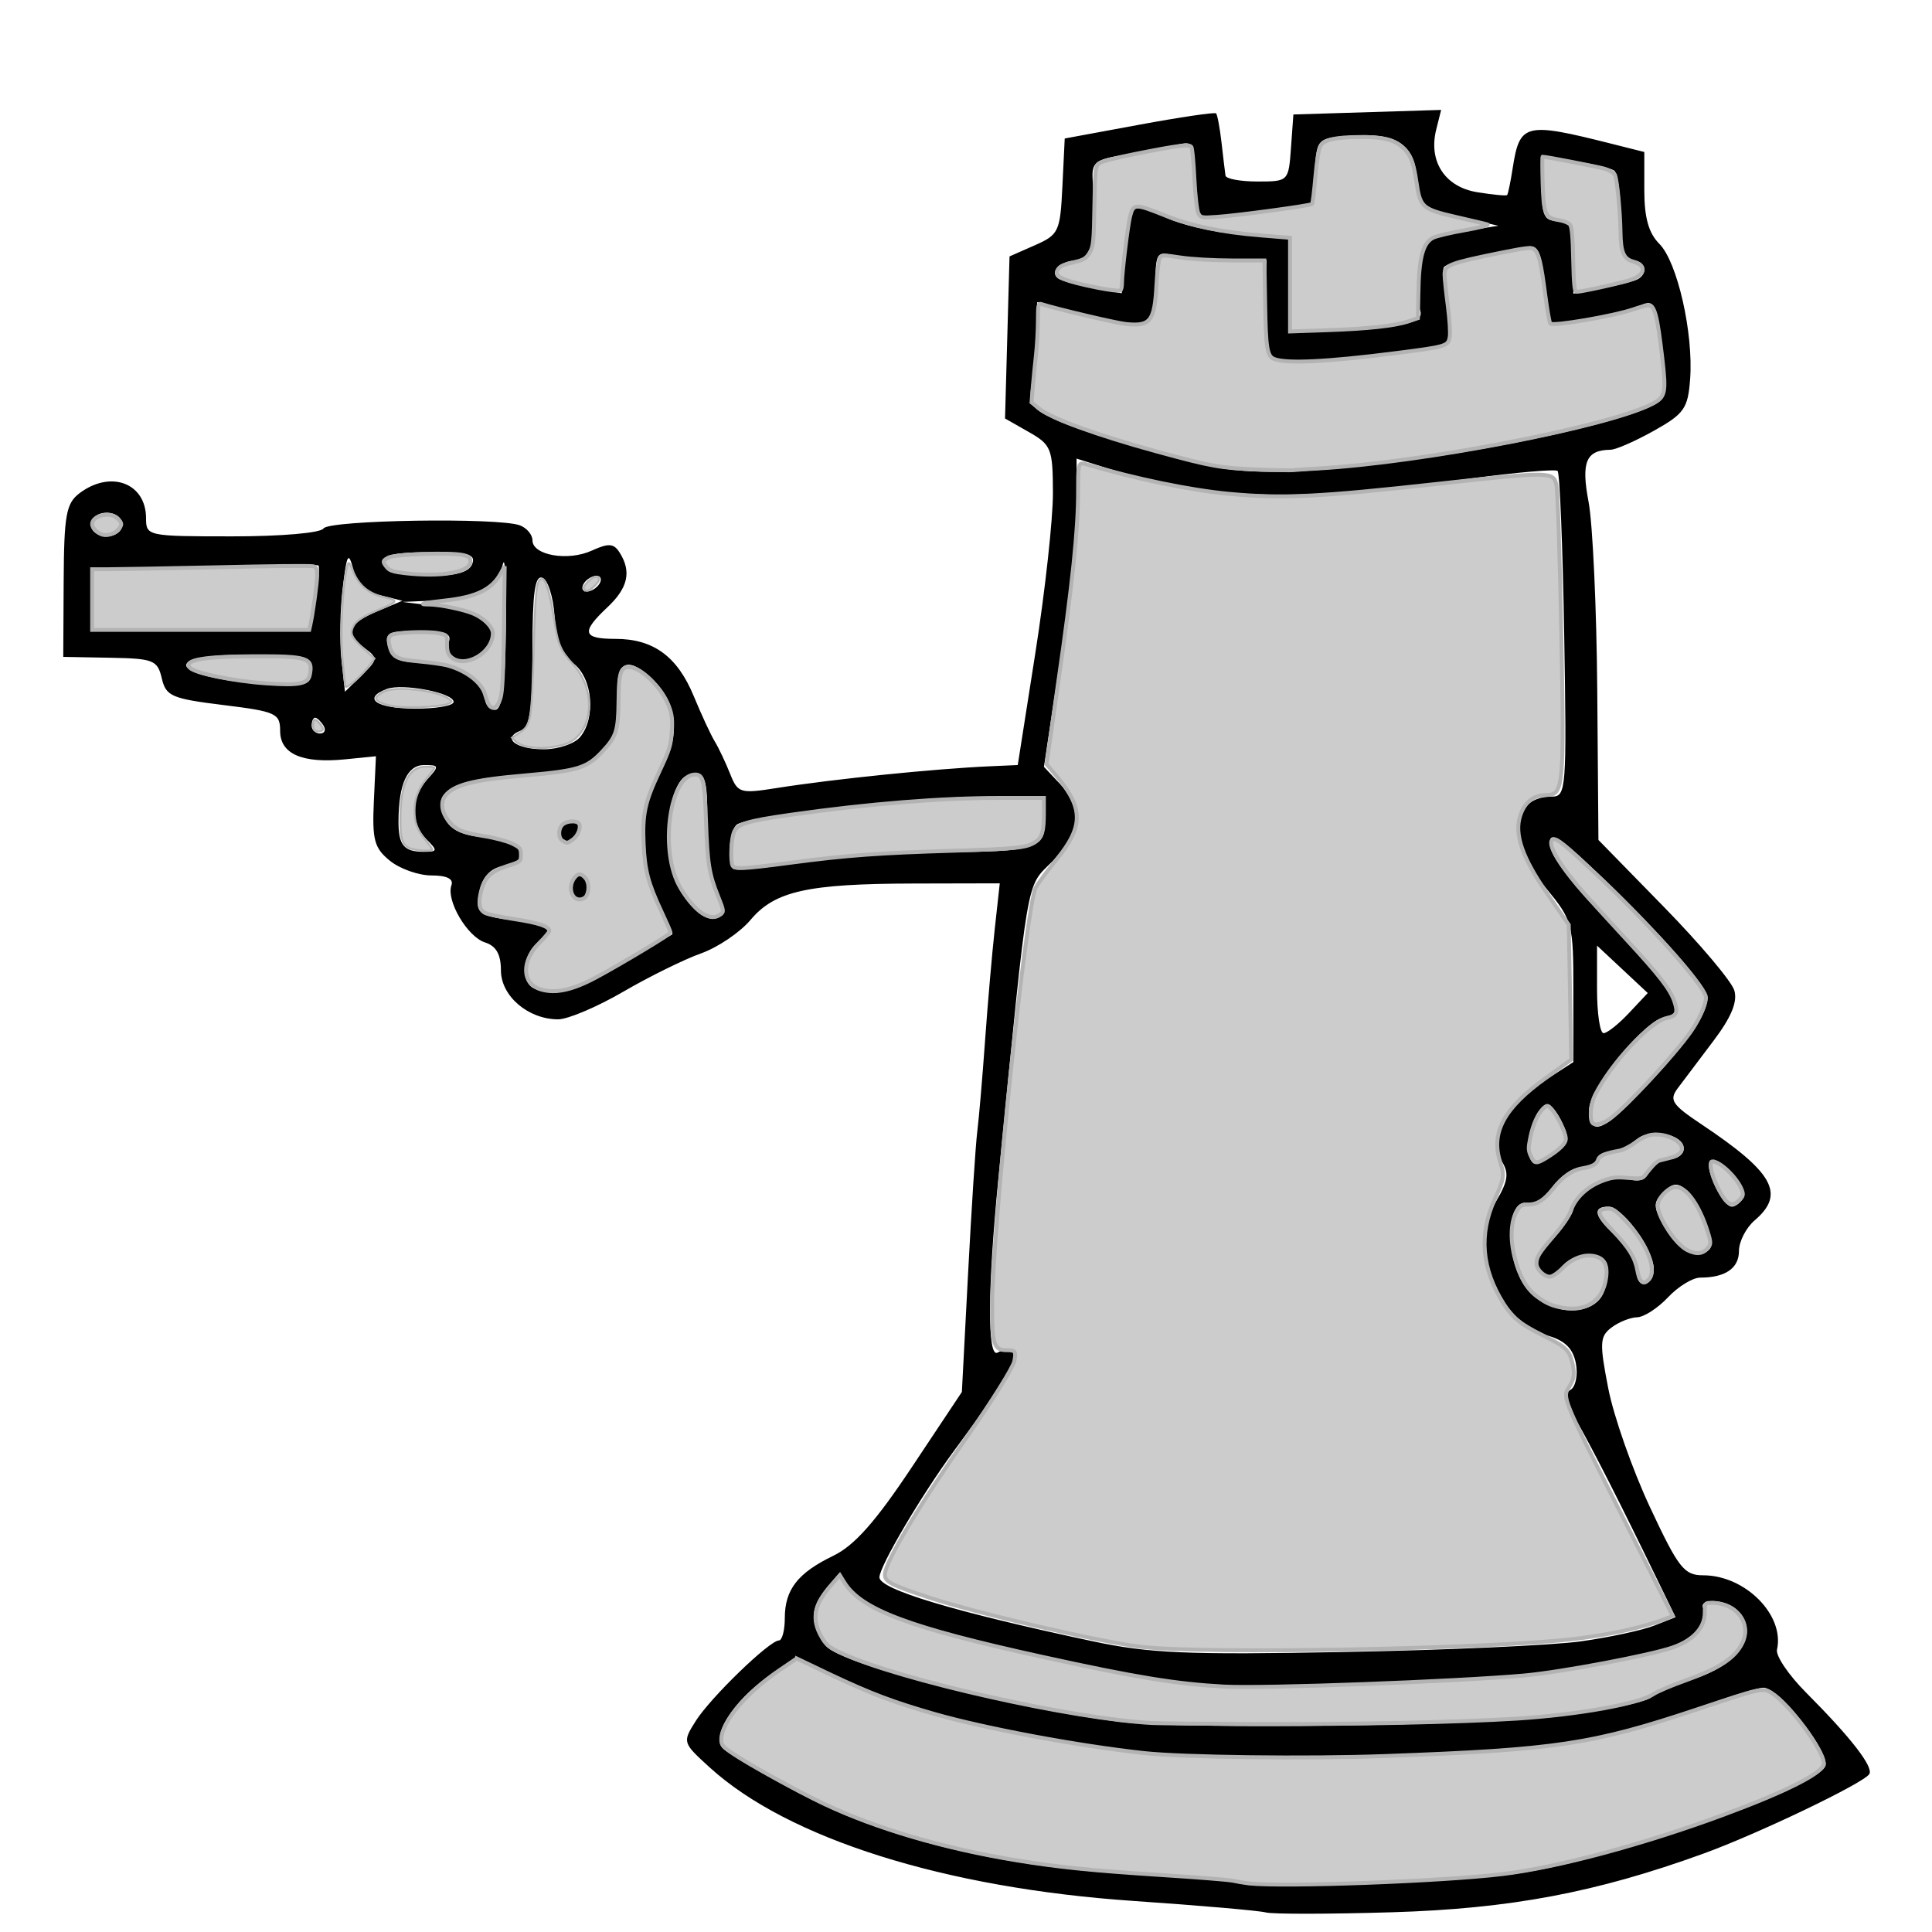 <?xml version="1.0" encoding="UTF-8" standalone="no"?>
<!-- Created with Inkscape (http://www.inkscape.org/) -->

<svg
   xmlns:dc="http://purl.org/dc/elements/1.1/"
   xmlns:cc="http://creativecommons.org/ns#"
   xmlns:rdf="http://www.w3.org/1999/02/22-rdf-syntax-ns#"
   xmlns:svg="http://www.w3.org/2000/svg"
   xmlns="http://www.w3.org/2000/svg"
   xmlns:sodipodi="http://sodipodi.sourceforge.net/DTD/sodipodi-0.dtd"
   xmlns:inkscape="http://www.inkscape.org/namespaces/inkscape"
   id="svg4245"
   version="1.1"
   inkscape:version="0.47 r22583"
   width="245"
   height="245"
   sodipodi:docname="back.png">
  <defs
     id="defs4249">
    <inkscape:perspective
       sodipodi:type="inkscape:persp3d"
       inkscape:vp_x="0 : 0.5 : 1"
       inkscape:vp_y="0 : 1000 : 0"
       inkscape:vp_z="1 : 0.5 : 1"
       inkscape:persp3d-origin="0.5 : 0.33333333 : 1"
       id="perspective4253" />
  </defs>
  <sodipodi:namedview
     pagecolor="#ffffff"
     bordercolor="#666666"
     borderopacity="1"
     objecttolerance="10"
     gridtolerance="10"
     guidetolerance="10"
     inkscape:pageopacity="0"
     inkscape:pageshadow="2"
     inkscape:window-width="1148"
     inkscape:window-height="790"
     id="namedview4247"
     showgrid="false"
     inkscape:zoom="2.017094"
     inkscape:cx="53.238057"
     inkscape:cy="126.24955"
     inkscape:window-x="0"
     inkscape:window-y="25"
     inkscape:window-maximized="0"
     inkscape:current-layer="svg4245" />
  <path
     style="fill:#000000"
     d="m 160.521,242.52 c -0.825,-0.227 -8.392,-0.884 -16.815,-1.461 -23.909,-1.638 -43.791,-7.903 -53.704,-16.924 -3.459,-3.148 -3.475,-3.199 -1.772,-5.897 1.867,-2.959 9.329,-10.185 10.542,-10.208 0.412,-0.008 0.75,-1.278 0.75,-2.823 0,-3.632 1.633,-5.734 6.157,-7.922 2.677,-1.295 5.35,-4.314 9.977,-11.269 l 6.321,-9.5 0.785,-15 c 0.432,-8.25 0.956,-16.35 1.165,-18 0.209,-1.65 0.653,-6.825 0.986,-11.5 0.333,-4.675 0.889,-11.088 1.237,-14.25 l 0.632,-5.75 -10.879,0.024 c -13.522,0.03 -17.643,0.948 -20.734,4.622 -1.328,1.578 -4.154,3.487 -6.28,4.241 -2.126,0.755 -6.565,2.943 -9.865,4.863 -3.3,1.92 -7.006,3.493 -8.235,3.496 -3.798,0.007 -7.265,-2.952 -7.265,-6.201 0,-2.037 -0.603,-3.101 -2.011,-3.548 -2.245,-0.713 -4.957,-5.317 -4.268,-7.247 0.293,-0.82 -0.577,-1.25 -2.526,-1.25 -1.635,0 -4.007,-0.838 -5.272,-1.862 -1.984,-1.606 -2.263,-2.644 -2.036,-7.558 l 0.264,-5.696 -3.909,0.391 c -5.441,0.544 -8.241,-0.681 -8.241,-3.605 0,-2.221 -0.519,-2.458 -7.211,-3.282 C 21.767,88.599 21.046,88.286 20.515,86.017 19.976,83.712 19.466,83.509 13.976,83.409 l -5.955,-0.108 0.053,-9.638 c 0.046,-8.343 0.315,-9.836 2,-11.11 3.952,-2.989 8.447,-1.305 8.447,3.164 0,2.26 0.191,2.3 10.941,2.3 6.215,0 11.208,-0.432 11.559,-1 0.665,-1.077 22.249,-1.417 24.918,-0.393 0.87,0.334 1.582,1.185 1.582,1.892 0,1.901 4.499,2.687 7.514,1.313 2.147,-0.978 2.796,-0.933 3.542,0.245 1.528,2.415 1.065,4.48 -1.556,6.943 -3.368,3.164 -3.152,4 1.035,4 4.801,0 7.845,2.23 9.925,7.272 0.959,2.325 2.154,4.903 2.656,5.728 0.502,0.825 1.376,2.667 1.942,4.094 0.979,2.468 1.267,2.556 5.946,1.816 7.213,-1.14 19.97,-2.44 27.017,-2.754 l 3.521,-0.157 2.238,-14.25 c 1.231,-7.838 2.231,-16.95 2.222,-20.25 -0.015,-5.626 -0.204,-6.107 -3.045,-7.724 l -3.029,-1.724 0.285,-10.276 0.285,-10.276 3.206,-1.412 c 3.042,-1.34 3.221,-1.722 3.5,-7.477 l 0.294,-6.065 9.444,-1.745 c 5.194,-0.96 9.581,-1.608 9.748,-1.441 0.167,0.167 0.48,1.842 0.694,3.722 0.214,1.88 0.44,3.756 0.501,4.168 0.061,0.412 1.886,0.75 4.054,0.75 3.923,0 3.944,-0.021 4.25,-4.25 l 0.307,-4.25 9.368,-0.289 9.368,-0.289 -0.623,2.482 c -1.016,4.047 1.101,7.288 5.193,7.952 1.974,0.32 3.682,0.484 3.797,0.363 0.115,-0.121 0.432,-1.654 0.706,-3.408 0.889,-5.703 1.54,-5.867 12.441,-3.122 l 4.25,1.07 0,4.87 c 0,3.461 0.553,5.423 1.911,6.781 2.275,2.275 4.333,11.324 3.9,17.142 -0.278,3.73 -0.749,4.403 -4.587,6.552 -2.352,1.317 -4.827,2.402 -5.5,2.411 -3.124,0.039 -3.756,1.541 -2.79,6.63 0.523,2.759 1.018,13.53 1.099,23.935 l 0.148,18.919 8.309,8.5 c 4.57,4.675 8.585,9.436 8.924,10.581 0.428,1.446 -0.38,3.397 -2.648,6.397 -1.795,2.374 -3.836,5.082 -4.535,6.018 -1.108,1.483 -0.722,2.069 3,4.553 9.174,6.122 10.682,8.835 6.772,12.183 -1.1,0.942 -2,2.689 -2,3.883 0,2.196 -1.723,3.385 -4.907,3.385 -0.959,0 -2.801,1.125 -4.093,2.5 -1.292,1.375 -3.058,2.514 -3.924,2.532 -0.867,0.018 -2.325,0.602 -3.242,1.299 -1.49,1.133 -1.533,1.949 -0.409,7.718 0.691,3.548 3.073,10.332 5.294,15.076 3.61,7.712 4.323,8.625 6.741,8.625 5.338,0 10.353,5.051 9.362,9.43 -0.177,0.781 1.479,3.227 3.679,5.434 5.689,5.708 8.584,9.441 8.025,10.346 -0.71,1.149 -14.094,7.566 -21.025,10.081 -13.628,4.944 -24.499,6.992 -39.5,7.441 -7.975,0.239 -15.175,0.249 -16,0.022 z m 33.074,-5.118 c 13.458,-2.305 37.926,-11.11 37.926,-13.647 0,-2.289 -6.035,-9.738 -7.89,-9.738 -0.638,0 -3.737,0.927 -6.885,2.06 -13.594,4.891 -19.401,5.794 -41.889,6.512 -23.055,0.736 -31.108,0.141 -49.836,-3.686 -5.604,-1.145 -13.077,-3.522 -17,-5.406 l -7,-3.363 -3.521,2.419 c -4.552,3.127 -7.46,7.829 -5.718,9.244 1.16,0.943 6.049,3.781 10.352,6.01 10.874,5.632 25.851,9.134 42.387,9.912 6.325,0.298 11.688,0.711 11.917,0.92 1.212,1.101 28.887,0.181 37.157,-1.236 z m 4.819,-19.839 c 5.716,-0.765 10.666,-1.825 11,-2.357 0.334,-0.532 2.348,-1.445 4.475,-2.03 6.508,-1.789 9.472,-5.919 6.432,-8.959 -1.49,-1.49 -5.17,-1.608 -4.261,-0.137 0.361,0.585 -0.113,1.914 -1.054,2.954 -1.608,1.777 -3.862,2.404 -17.485,4.865 -3.025,0.547 -14.5,1.266 -25.5,1.6 -19.578,0.593 -20.317,0.541 -35,-2.462 -18.108,-3.704 -27.091,-6.612 -29.102,-9.421 l -1.502,-2.098 -1.898,2.299 c -1.833,2.22 -1.762,4.308 0.233,6.895 1.788,2.319 23.43,7.913 37.269,9.634 8.221,1.022 46.922,0.486 56.393,-0.781 z m 2.107,-9.428 c 3.575,-0.504 7.729,-1.398 9.232,-1.986 l 2.732,-1.069 -4.038,-8.282 c -4.192,-8.598 -7.508,-15.002 -9.353,-18.062 -0.778,-1.291 -0.755,-1.979 0.086,-2.503 0.637,-0.397 0.932,-1.905 0.656,-3.352 -0.358,-1.875 -1.379,-2.881 -3.557,-3.506 -6.39,-1.833 -9.99,-11.208 -6.548,-17.051 1.517,-2.575 1.652,-3.556 0.7,-5.082 -1.681,-2.691 0.644,-7.097 5.353,-10.144 l 3.737,-2.418 0,-8.914 c 0,-8.707 -0.081,-9.013 -3.5,-13.185 -4.837,-5.903 -4.451,-11.565 0.789,-11.565 1.801,0 1.873,-0.947 1.55,-20.418 -0.186,-11.23 -0.564,-20.625 -0.839,-20.877 -0.275,-0.252 -5.225,0.179 -11,0.958 -22.937,3.097 -33.137,2.769 -46.75,-1.504 l -3.25,-1.02 0,5.789 c 0,3.184 -0.93,11.978 -2.068,19.544 l -2.068,13.755 2.068,2.201 c 2.901,3.088 2.576,6.218 -1.022,9.815 -3.369,3.369 -2.962,0.971 -6.83,40.257 -1.373,13.947 -1.406,22.819 -0.08,22 0.55,-0.34 1.428,-0.354 1.951,-0.031 0.972,0.6 -0.321,2.755 -7.517,12.531 -4.093,5.561 -9.433,14.62 -9.433,16.005 0,1.524 9.471,4.365 27,8.099 7.248,1.544 11.962,1.746 32,1.371 12.925,-0.242 26.425,-0.852 30,-1.356 z m 2.901,-44.368 c 0.46,-1.238 0.622,-2.812 0.361,-3.5 -0.698,-1.835 -4.34,-1.523 -5.834,0.5 -1.032,1.397 -1.547,1.499 -2.554,0.507 -1.012,-0.998 -0.729,-1.798 1.433,-4.055 1.481,-1.546 2.693,-3.339 2.693,-3.984 0,-1.925 4.701,-4.448 6.956,-3.732 1.385,0.44 2.25,0.141 2.656,-0.917 0.331,-0.863 1.454,-1.569 2.495,-1.569 1.041,0 1.893,-0.623 1.893,-1.383 0,-1.908 -4.718,-2.662 -6.116,-0.977 -0.621,0.748 -1.974,1.36 -3.006,1.36 -1.033,0 -1.878,0.45 -1.878,1 0,0.55 -0.89,1 -1.977,1 -1.087,0 -2.729,1.148 -3.648,2.55 -0.919,1.403 -2.242,2.331 -2.94,2.063 -3.017,-1.158 -3.293,7.026 -0.362,10.752 2.772,3.524 8.577,3.751 9.828,0.385 z m 6.252,-3.336 c -0.516,-2.793 -4.082,-7.414 -5.721,-7.414 -2.126,0 -1.743,1.369 1.068,3.813 1.375,1.196 2.5,3.114 2.5,4.264 0,1.238 0.509,1.912 1.25,1.653 0.688,-0.24 1.094,-1.282 0.903,-2.315 z m 7.099,-1.999 c 0.85,-0.85 -1.156,-6.091 -2.879,-7.521 -1.174,-0.974 -1.776,-0.918 -2.971,0.276 -1.331,1.331 -1.298,1.851 0.3,4.658 1.649,2.896 4.099,4.038 5.55,2.587 z m 4.311,-6.516 c 0.795,-1.286 -3.173,-5.622 -4.203,-4.592 -0.793,0.793 1.575,5.693 2.75,5.693 0.425,0 1.078,-0.495 1.452,-1.101 z m -22.926,-9.432 c -0.625,-1.348 -1.484,-2.455 -1.908,-2.459 -1.282,-0.013 -3.035,4.752 -2.378,6.463 0.559,1.458 0.825,1.46 3.018,0.023 2.102,-1.377 2.262,-1.884 1.268,-4.027 z m 9.192,-3.25 c 6.177,-6.364 9.172,-10.505 9.157,-12.66 -0.009,-1.264 -3.864,-5.89 -10,-12 -8.241,-8.206 -9.986,-9.538 -9.986,-7.628 0,1.544 2.665,5.045 8,10.511 7.584,7.77 9.743,11.56 6.585,11.56 -2.195,0 -9.585,8.975 -9.585,11.641 0,3.33 1.593,2.941 5.828,-1.424 z m -0.786,-10.762 2.391,-2.545 -3.216,-3.006 -3.216,-3.006 0,5.551 c 0,3.053 0.372,5.551 0.826,5.551 0.454,0 1.901,-1.145 3.216,-2.545 z M 78.87,122.308 c 3.383,-2.04 6.256,-3.758 6.386,-3.818 0.129,-0.06 -0.658,-1.861 -1.75,-4.002 -2.581,-5.063 -2.573,-11.993 0.019,-16.245 2.755,-4.518 2.565,-8.748 -0.532,-11.845 -3.447,-3.447 -5.047,-2.645 -4.648,2.33 0.25,3.12 -0.201,4.59 -2,6.519 -1.988,2.131 -3.451,2.562 -10.142,2.985 -8.89,0.562 -11.634,2.137 -9.775,5.612 0.795,1.486 2.285,2.145 5.348,2.367 4.63,0.335 6.12,3.041 1.997,3.627 -1.416,0.201 -2.478,1.236 -2.87,2.797 -0.783,3.119 -0.32,3.556 4.3,4.066 4.634,0.511 5.311,1.12 3.067,2.761 -2.022,1.478 -2.332,5.156 -0.498,5.896 2.831,1.143 5.256,0.477 11.099,-3.047 z m -6.349,-9.791 c 0,-0.825 0.45,-1.5 1,-1.5 0.55,0 1,0.675 1,1.5 0,0.825 -0.45,1.5 -1,1.5 -0.55,0 -1,-0.675 -1,-1.5 z m -1.403,-6.344 c -0.346,-0.56 -0.142,-1.319 0.454,-1.687 1.537,-0.95 2.529,0.351 1.246,1.635 -0.718,0.718 -1.278,0.735 -1.7,0.052 z m 19.814,7.024 c -0.786,-1.507 -1.343,-5.211 -1.273,-8.465 0.135,-6.27 -0.26,-7.266 -2.54,-6.391 -1.853,0.711 -3.026,6.583 -2.197,11.001 0.74,3.943 4.041,7.827 6.01,7.071 1.196,-0.459 1.196,-0.922 -5.83e-4,-3.216 z m 28.257,-5.127 c 12.251,-0.064 13.332,-0.401 13.332,-4.16 l 0,-2.893 -8.25,0.019 c -8.296,0.02 -28.942,2.363 -30.769,3.492 -1.008,0.623 -1.367,4.768 -0.489,5.646 0.27,0.27 3.983,-0.081 8.25,-0.78 4.267,-0.699 12.335,-1.295 17.927,-1.324 z m -65.097,-1.624 c -2.038,-2.038 -2.002,-5.295 0.084,-7.6 1.552,-1.715 1.528,-1.829 -0.383,-1.829 -2.135,0 -3.233,2.387 -3.258,7.083 -0.016,3.078 0.675,3.917 3.224,3.917 1.732,0 1.762,-0.143 0.333,-1.571 z M 73.565,93.464 c 2.03,-2.446 1.586,-7.457 -0.825,-9.317 -1.471,-1.134 -2.206,-2.975 -2.417,-6.052 -0.166,-2.432 -0.865,-4.607 -1.553,-4.833 -0.942,-0.31 -1.25,1.959 -1.25,9.204 0,7.608 -0.312,9.734 -1.494,10.188 -2.428,0.932 -0.652,2.364 2.931,2.364 1.825,0 3.899,-0.699 4.608,-1.553 z M 41.021,92.017 c -0.34,-0.55 -0.816,-1 -1.059,-1 -0.243,0 -0.441,0.45 -0.441,1 0,0.55 0.477,1 1.059,1 0.582,0 0.781,-0.45 0.441,-1 z m 16.5,-3.012 c 0,-1.146 -6.502,-2.393 -8.492,-1.629 -3.105,1.192 -1.338,2.451 3.492,2.488 2.75,0.021 5,-0.365 5,-0.859 z m 6.632,-9.24 c 0.073,-5.636 -0.092,-9.359 -0.367,-8.273 -0.76,3.009 -3.307,4.442 -8.265,4.65 l -4.5,0.189 4.898,0.593 c 5.796,0.702 8.047,3.076 5.412,5.711 -1.954,1.954 -5.302,1.106 -4.446,-1.126 0.454,-1.182 -0.336,-1.492 -3.803,-1.492 -3.883,0 -4.316,0.225 -3.852,2 0.403,1.541 1.364,2 4.184,2 4.021,0 8.106,2.296 8.106,4.557 0,0.794 0.562,1.442 1.25,1.441 0.91,-0.002 1.286,-2.79 1.382,-10.25 z m -17.875,2.446 c -2.559,-1.904 -2.171,-3.115 1.493,-4.658 l 3.25,-1.368 -2.759,-0.694 c -1.834,-0.461 -2.997,-1.578 -3.471,-3.333 -0.612,-2.268 -0.799,-1.935 -1.328,2.361 -0.338,2.75 -0.413,6.845 -0.166,9.1 l 0.449,4.1 2.144,-2.1 c 2.023,-1.981 2.045,-2.173 0.387,-3.406 z m -6.757,2.807 c 0,-1.835 -0.667,-2 -8.083,-2 -12.726,0 -8.958,3.355 4.333,3.858 3.131,0.118 3.75,-0.188 3.75,-1.858 z m 0.511,-9.067 c 0.378,-2.237 0.53,-4.15 0.338,-4.25 -0.192,-0.1 -6.762,-0.046 -14.599,0.12 l -14.25,0.303 0,3.947 0,3.947 13.912,0 13.912,0 0.687,-4.067 z m 35.989,-1.933 c 0.34,-0.55 0.168,-1 -0.382,-1 -0.55,0 -1.278,0.45 -1.618,1 -0.34,0.55 -0.168,1 0.382,1 0.55,0 1.278,-0.45 1.618,-1 z m -16.138,-2.5 c 0.472,-1.23 -0.498,-1.5 -5.393,-1.5 -5.516,0 -6.988,0.648 -5.302,2.333 0.367,0.367 2.794,0.667 5.393,0.667 3.279,0 4.903,-0.459 5.302,-1.5 z m -44.362,-5 c 0,-0.833 -0.889,-1.5 -2,-1.5 -1.111,0 -2,0.667 -2,1.5 0,0.833 0.889,1.5 2,1.5 1.111,0 2,-0.667 2,-1.5 z M 178.021,58.46 c 12.234,-1.59 26.478,-4.706 31.026,-6.787 2.388,-1.093 2.491,-1.458 1.876,-6.656 -0.795,-6.71 -1.072,-7.239 -3.212,-6.131 -0.929,0.481 -3.808,1.182 -6.398,1.558 l -4.708,0.683 -0.68,-5.129 c -0.606,-4.569 -0.911,-5.073 -2.792,-4.623 -1.161,0.278 -3.804,0.812 -5.872,1.187 -2.069,0.375 -3.941,0.972 -4.16,1.327 -0.219,0.355 -0.048,2.564 0.381,4.908 0.435,2.377 0.385,4.507 -0.113,4.814 -0.491,0.303 -5.414,1.027 -10.941,1.607 -7.265,0.763 -10.353,0.751 -11.149,-0.045 -0.606,-0.606 -1.001,-3.589 -0.878,-6.629 l 0.224,-5.528 -4.801,-0.014 c -2.641,-0.007 -5.814,-0.285 -7.051,-0.617 -2.095,-0.562 -2.25,-0.286 -2.25,4.014 0,5.342 -0.774,5.6 -9.782,3.263 l -5.218,-1.354 -0.011,3.104 c -0.006,1.707 -0.273,4.688 -0.594,6.624 -0.538,3.249 -0.32,3.646 2.827,5.146 3.361,1.603 15.906,5.308 20.777,6.136 5.24,0.891 11.906,0.647 23.5,-0.86 z m -1.197,-17.093 c 2.755,-0.455 3.651,-1.025 3.251,-2.068 -0.304,-0.792 -0.274,-3.185 0.068,-5.317 0.594,-3.712 0.818,-3.909 5.249,-4.617 l 4.629,-0.74 -5,-1.102 c -4.81,-1.06 -5.012,-1.242 -5.31,-4.801 -0.377,-4.491 -2.601,-5.937 -8.478,-5.51 -4.167,0.302 -4.215,0.35 -4.514,4.453 l -0.302,4.147 -6.698,0.982 c -3.684,0.54 -7.035,0.785 -7.448,0.544 -0.412,-0.241 -0.75,-2.485 -0.75,-4.987 0,-4.217 -0.164,-4.508 -2.25,-3.989 -1.238,0.308 -4.19,0.869 -6.561,1.246 -3.868,0.615 -4.294,0.954 -4.144,3.298 0.481,7.536 -0.025,10.112 -1.986,10.112 -2.073,0 -3.603,1.546 -2.318,2.34 0.426,0.263 2.397,0.783 4.381,1.155 l 3.607,0.677 0.491,-5.108 c 0.27,-2.809 0.753,-5.37 1.073,-5.69 0.32,-0.32 2.073,0.183 3.895,1.118 1.822,0.935 6.125,1.944 9.562,2.241 l 6.25,0.541 0,5.863 0,5.863 4.75,-0.011 c 2.612,-0.006 6.462,-0.294 8.553,-0.64 z m 30.939,-5.999 c 1.31,-0.81 0.824,-2.35 -0.742,-2.35 -1.15,0 -1.5,-1.271 -1.5,-5.441 0,-2.993 -0.38,-5.676 -0.845,-5.963 -0.465,-0.287 -2.715,-0.821 -5,-1.187 l -4.155,-0.664 0,4.128 c 0,3.461 0.323,4.128 2,4.128 1.711,0 2,0.667 2,4.611 l 0,4.611 3.742,-0.702 c 2.058,-0.386 4.083,-0.913 4.5,-1.17 z"
     id="path4417" />
  <path
     style="fill:#cccccc;fill-opacity:1;stroke:#b3b3b3;stroke-width:0.496;stroke-miterlimit:4;stroke-opacity:1;stroke-dasharray:none"
     d="m 172.312,17.375 c -3.001,0.031 -4.349,0.336 -4.844,1.094 -0.218,0.335 -0.48,1.861 -0.656,3.906 -0.158,1.841 -0.35,3.416 -0.438,3.5 -0.213,0.203 -9.33,1.437 -12,1.625 -2.022,0.143 -2.117,0.104 -2.406,-0.438 -0.171,-0.32 -0.395,-2.212 -0.5,-4.344 -0.102,-2.076 -0.269,-3.891 -0.375,-4.062 -0.249,-0.402 -1.509,-0.249 -7.031,0.844 -2.639,0.522 -4.47,0.997 -4.75,1.25 -0.407,0.368 -0.456,0.933 -0.531,5.406 -0.075,4.505 -0.136,5.096 -0.594,5.875 -0.413,0.703 -0.752,0.925 -1.75,1.156 -1.676,0.388 -2.058,0.56 -2.344,1.094 -0.432,0.808 0.777,1.34 5.156,2.219 1.404,0.282 2.683,0.424 2.812,0.344 0.13,-0.08 0.219,-0.502 0.219,-0.938 4.8e-4,-1.268 0.746,-7.385 1.031,-8.469 0.431,-1.636 0.602,-1.647 4.562,-0.062 3.115,1.246 6.987,2.068 11.906,2.469 l 3.812,0.312 0,5.938 0,5.938 4.625,-0.156 c 5.343,-0.186 8.639,-0.548 10.375,-1.125 l 1.219,-0.406 0.062,-3.125 c 0.061,-4.474 0.551,-6.394 1.844,-7.062 0.438,-0.227 2.28,-0.659 4.062,-0.969 1.783,-0.31 3.08,-0.647 2.875,-0.719 -0.204,-0.072 -1.925,-0.472 -3.812,-0.906 -4.525,-1.04 -4.739,-1.237 -5.219,-4.5 -0.393,-2.671 -0.793,-3.564 -1.906,-4.5 -1.085,-0.913 -2.471,-1.218 -5.406,-1.188 z m 23.312,2.5 c -0.057,0 -0.053,1.495 0,3.312 0.116,3.97 0.333,4.464 2.031,4.719 0.61,0.091 1.256,0.344 1.438,0.562 0.237,0.285 0.346,1.562 0.406,4.469 0.066,3.215 0.169,4.062 0.438,4.062 0.745,0 6.261,-1.246 7.094,-1.594 1.691,-0.707 1.715,-1.779 0.031,-2.25 -1.164,-0.326 -1.53,-1.188 -1.562,-3.719 -0.034,-2.599 -0.442,-6.764 -0.719,-7.281 -0.134,-0.251 -0.713,-0.58 -1.281,-0.75 -0.811,-0.243 -7.421,-1.531 -7.875,-1.531 z m -1.938,11.594 c -0.545,0.046 -1.467,0.201 -3.094,0.531 -6.862,1.391 -7.406,1.61 -7.406,2.812 0,0.432 0.181,2.189 0.406,3.906 0.227,1.732 0.345,3.525 0.25,4.031 -0.215,1.147 -0.394,1.208 -6.844,2.031 -8.742,1.115 -13.855,1.353 -15.406,0.75 -0.904,-0.351 -1.063,-1.329 -1.156,-7 l -0.094,-5.5 -4.125,0 c -2.358,-0.003 -5.156,-0.168 -6.5,-0.375 -2.064,-0.317 -2.387,-0.317 -2.625,0 -0.149,0.199 -0.346,1.75 -0.438,3.469 -0.246,4.601 -0.751,5.276 -3.844,4.969 -1.26,-0.125 -8.689,-1.88 -10.75,-2.531 -0.39,-0.123 -0.433,0.095 -0.438,2.062 -0.002,1.202 -0.115,3.179 -0.25,4.406 -0.135,1.227 -0.321,3.093 -0.406,4.125 l -0.156,1.875 0.969,0.781 c 1.51,1.245 7.329,3.373 15,5.469 6.78,1.852 8.015,2.072 12.5,2.25 2.318,0.092 4.415,0.127 4.688,0.094 0.273,-0.034 1.719,-0.134 3.219,-0.219 13.037,-0.733 36.57,-5.262 42.281,-8.156 1.731,-0.877 1.842,-1.42 1.344,-5.719 -0.651,-5.619 -0.969,-6.812 -1.812,-6.812 -0.239,0 -1.064,0.226 -1.844,0.5 -2.406,0.846 -10.239,2.189 -10.562,1.812 -0.098,-0.114 -0.386,-1.722 -0.625,-3.562 -0.533,-4.109 -0.822,-5.312 -1.375,-5.812 -0.195,-0.177 -0.361,-0.233 -0.906,-0.188 z m -56.5,27.312 c -0.467,0.058 -0.469,0.778 -0.469,3.5 0,4.949 -0.727,11.829 -2.531,24.312 L 132.719,96.906 134,98.438 c 3.395,4.035 3.396,6.369 0.031,10.5 -1.18,1.448 -2.393,3.075 -2.688,3.625 -1.202,2.246 -5.517,43.617 -5.531,53.031 -0.007,4.895 0.23,5.625 1.844,5.625 1.109,0 1.221,0.147 0.969,1.406 -0.156,0.78 -2.793,5.008 -5.875,9.406 -6.213,8.867 -10.481,16.014 -10.531,17.625 -0.028,0.91 0.723,1.314 5.438,2.875 6.26,2.073 21.838,5.697 27.125,6.312 7.862,0.915 43.525,0.278 54.531,-0.969 4.391,-0.497 8.888,-1.452 11.562,-2.469 l 1.25,-0.469 -7,-13.844 c -6.974,-13.817 -7.008,-13.888 -6.156,-15.188 0.674,-1.029 0.762,-1.684 0.406,-3.125 -0.4,-1.619 -0.826,-2.008 -3.844,-3.5 -2.67,-1.32 -3.716,-2.159 -4.844,-3.938 -2.803,-4.421 -3.174,-8.801 -1.125,-13.281 1.171,-2.559 1.246,-2.995 0.688,-4.688 -1.234,-3.738 0.488,-6.897 5.844,-10.719 l 3.156,-2.281 -0.156,-8.562 -0.156,-8.531 -2.656,-3.844 c -3.22,-4.61 -4.282,-7.63 -3.5,-10 0.572,-1.733 1.71,-2.625 3.375,-2.625 2.101,0 2.205,-1.173 1.844,-20.062 -0.188,-9.822 -0.465,-18.469 -0.625,-19.219 -0.369,-1.734 -0.712,-1.757 -14.906,-0.188 -15.241,1.685 -19.881,1.916 -26.625,1.281 -4.883,-0.46 -11.805,-1.878 -18,-3.719 -0.272,-0.081 -0.501,-0.144 -0.656,-0.125 z m -123.688,6.5 c -0.899,0.026 -1.812,0.488 -1.812,1.188 0,0.462 0.61,1.088 1.25,1.312 0.604,0.212 1.565,-0.06 2.031,-0.594 C 15.522,66.553 15.513,66.357 14.906,65.75 14.563,65.407 14.04,65.266 13.5,65.281 z m 43.156,4.938 c -0.883,-0.019 -1.915,-0.002 -2.938,0.031 -2.046,0.066 -4,0.235 -4.406,0.438 -0.802,0.399 -0.834,0.528 -0.25,1.25 0.345,0.426 0.862,0.586 2.312,0.75 4.603,0.522 8.281,-0.126 8.281,-1.469 0,-0.509 -0.17,-0.666 -1,-0.844 -0.384,-0.082 -1.117,-0.137 -2,-0.156 z m -20.719,1.562 c -2.235,0.019 -5.266,0.087 -8.531,0.156 -6.53,0.138 -12.725,0.249 -13.781,0.25 l -1.938,0 0,3.844 0,3.844 13.75,0 13.781,0 0.125,-0.562 C 39.665,77.92 40.218,73.937 40.219,73 40.22,72.208 40.1,71.924 39.75,71.812 39.624,71.772 38.173,71.762 35.938,71.781 z M 64,71.812 63.5,72.719 c -1.113,2.032 -3.118,3.013 -7.094,3.438 -2.776,0.296 -3.545,0.5 -2,0.5 1.35,0 4.504,0.658 5.688,1.188 1.358,0.607 2.406,1.693 2.406,2.469 0,2.441 -3.469,4.48 -5.219,3.062 -0.468,-0.379 -0.594,-0.739 -0.594,-1.688 0,-1.183 -0.011,-1.16 -1,-1.375 -1.385,-0.302 -5.664,-0.132 -6.125,0.25 -0.284,0.235 -0.341,0.536 -0.188,1.219 0.348,1.541 0.858,1.823 3.75,2.094 1.419,0.133 3.018,0.354 3.562,0.5 2.444,0.654 4.425,2.182 4.844,3.75 0.152,0.567 0.418,1.199 0.562,1.375 0.471,0.574 1.021,0.169 1.375,-0.969 0.255,-0.819 0.36,-3.167 0.438,-8.906 L 64,71.812 z M 32.406,83.219 c -6.571,0.021 -9.151,0.465 -8.344,1.438 0.573,0.69 5.469,1.712 9.688,2 4.317,0.294 5.325,0.076 5.562,-1.188 0.379,-2.022 -0.321,-2.271 -6.906,-2.25 z m 47.375,1.375 c -1.082,0 -1.3,0.673 -1.344,4.312 -0.045,3.753 -0.265,4.486 -2.031,6.375 -1.991,2.128 -3.055,2.465 -9.938,3.062 -6.545,0.569 -8.971,1.19 -10.031,2.625 -0.618,0.836 -0.409,2.107 0.5,3.188 0.921,1.095 1.728,1.441 4.469,1.875 1.34,0.212 2.918,0.637 3.531,0.938 1.005,0.493 1.125,0.624 1.125,1.406 0,0.856 -0.007,0.889 -1.719,1.438 -2.086,0.668 -2.916,1.466 -3.344,3.25 -0.359,1.497 -0.239,2.25 0.469,2.688 0.282,0.174 2.01,0.536 3.812,0.812 3.102,0.475 4.375,0.926 4.375,1.5 0,0.14 -0.542,0.792 -1.219,1.469 -2.365,2.365 -2.287,5.205 0.156,5.938 1.845,0.553 4.034,0.072 7,-1.531 3.611,-1.952 9.438,-5.464 9.438,-5.688 0,-0.125 -0.51,-1.277 -1.125,-2.594 -1.712,-3.663 -2.13,-5.252 -2.281,-8.562 -0.176,-3.852 0.15,-5.353 1.969,-9.219 1.318,-2.801 1.484,-3.389 1.594,-5.062 0.101,-1.543 0.05,-2.158 -0.375,-3.281 -0.88,-2.323 -3.554,-4.938 -5.031,-4.938 z m 8.375,13.625 c -3.126,0 -4.526,9.142 -2.125,13.906 0.729,1.447 2.123,3.146 3.062,3.719 0.913,0.557 1.604,0.597 2.25,0.125 0.462,-0.338 0.481,-0.418 -0.281,-2.312 -1.129,-2.806 -1.342,-4.095 -1.531,-9.5 -0.181,-5.166 -0.366,-5.938 -1.375,-5.938 z m 38.688,2.969 c -7.55,8.2e-4 -16.668,0.729 -26.5,2.125 -5.851,0.831 -6.918,1.186 -7.312,2.344 -0.316,0.927 -0.405,3.414 -0.156,4.062 0.212,0.554 1.207,0.499 7.594,-0.344 6.978,-0.921 11.054,-1.214 20.625,-1.5 7.792,-0.233 9.067,-0.36 10.188,-1.094 0.865,-0.567 1.094,-1.341 1.094,-3.625 l 0,-1.969 -5.531,0 z m -54.281,2.969 c 0.433,-0.007 0.809,0.123 0.906,0.375 0.208,0.542 -0.22,1.51 -0.875,1.969 -0.657,0.46 -0.676,0.459 -1.25,0.125 -0.571,-0.332 -0.579,-1.539 0,-2.062 0.286,-0.259 0.785,-0.399 1.219,-0.406 z M 197,106.438 c -0.07,0.016 -0.135,0.072 -0.188,0.125 -0.594,0.594 1.25,3.566 4.281,6.938 0.999,1.111 3.331,3.674 5.219,5.719 4.122,4.465 5.504,6.237 6.031,7.812 0.463,1.383 0.272,1.8 -0.969,2.062 -2.124,0.449 -7.077,5.751 -9.094,9.75 -0.527,1.044 -0.732,2.923 -0.375,3.5 0.277,0.449 1.283,0.24 2.25,-0.469 2.106,-1.543 8.267,-8.181 10.312,-11.125 1.14,-1.64 2.012,-3.736 1.844,-4.406 -0.411,-1.639 -7.457,-9.476 -14,-15.594 -3.766,-3.522 -4.824,-4.427 -5.312,-4.312 z M 73.469,110.875 c 0.232,-0.016 0.478,0.137 0.75,0.438 0.464,0.513 0.538,1.567 0.156,2.281 -0.146,0.272 -0.533,0.469 -0.875,0.469 -1.05,0 -1.474,-1.578 -0.719,-2.656 0.234,-0.335 0.455,-0.515 0.688,-0.531 z M 196.25,140.25 c -0.13,-0.016 -0.271,0.074 -0.5,0.281 -0.721,0.652 -1.335,2.01 -1.688,3.719 -0.278,1.345 -0.27,1.644 0.094,2.406 0.44,0.923 0.667,0.963 1.938,0.188 1.639,-1.001 2.469,-1.83 2.469,-2.438 0,-0.741 -1.076,-2.961 -1.812,-3.75 -0.249,-0.267 -0.37,-0.39 -0.5,-0.406 z m 13.938,3.625 c -0.258,-0.012 -0.495,-0.003 -0.75,0.031 -0.523,0.07 -1.43,0.493 -2.094,1 -0.639,0.488 -1.567,0.948 -2.062,1.031 -1.648,0.276 -2.471,0.639 -2.625,1.125 -0.186,0.586 -0.701,0.866 -2,1.094 -1.279,0.224 -2.571,1.13 -3.688,2.562 -1.149,1.475 -2.032,2.029 -3.188,2.031 -0.781,0.001 -1.007,0.125 -1.406,0.781 -0.776,1.275 -0.904,3.534 -0.312,5.875 0.624,2.469 1.543,4.058 2.875,5.031 1.178,0.861 1.878,1.164 3.25,1.406 3.035,0.537 5.152,-0.967 5.5,-3.906 0.19,-1.602 -0.297,-2.419 -1.562,-2.656 -1.355,-0.254 -2.777,0.322 -4,1.562 -0.605,0.613 -1.295,1.062 -1.594,1.062 -0.725,0 -1.688,-0.934 -1.688,-1.656 0,-0.842 0.322,-1.362 2.25,-3.594 1.075,-1.244 1.883,-2.438 2.156,-3.219 0.541,-1.548 2.037,-2.958 3.969,-3.688 1.158,-0.437 1.715,-0.505 3.188,-0.375 1.307,0.115 1.839,0.078 2.031,-0.156 0.144,-0.175 0.557,-0.658 0.906,-1.094 0.349,-0.436 0.83,-0.87 1.062,-0.938 0.233,-0.067 0.892,-0.226 1.469,-0.375 0.609,-0.157 1.154,-0.485 1.312,-0.781 0.512,-0.958 -1.197,-2.075 -3,-2.156 z m 6.969,3.406 c -0.693,0 0.26,2.978 1.5,4.719 0.629,0.883 1.206,0.935 1.938,0.156 0.47,-0.5 0.513,-0.671 0.281,-1.281 -0.573,-1.507 -2.734,-3.594 -3.719,-3.594 z m -4.656,3.25 c -0.914,0 -2.281,1.397 -2.281,2.344 0,1.468 2.29,4.937 3.75,5.656 1.099,0.541 1.84,0.504 2.438,-0.094 0.587,-0.587 0.611,-0.756 0.156,-2.219 -1.057,-3.4 -2.703,-5.688 -4.062,-5.688 z m -8.75,2.75 c -1.38,0.132 -1.2,0.729 0.844,2.875 1.974,2.072 2.748,3.335 3.031,4.906 0.097,0.539 0.271,1.111 0.406,1.281 0.325,0.409 0.561,0.408 1.031,-0.062 1.142,-1.142 -0.192,-4.616 -2.844,-7.375 -1.472,-1.532 -1.708,-1.698 -2.469,-1.625 z M 106.5,199.75 l -1.062,1.219 c -2.228,2.53 -2.583,4.36 -1.219,6.688 0.578,0.986 0.974,1.28 2.531,2 7.342,3.392 29.367,8.34 39.375,8.844 0.818,0.041 6.862,0.1 13.406,0.125 12.107,0.046 25.464,-0.221 32.844,-0.688 7.725,-0.489 15.45,-1.882 17.281,-3.094 0.537,-0.356 2.302,-1.104 3.938,-1.688 4.375,-1.561 6.361,-2.853 7.312,-4.719 1.377,-2.699 -0.936,-5.453 -4.312,-5.156 -0.336,0.03 -0.424,0.27 -0.406,1.156 0.039,1.923 -1.425,3.546 -4.031,4.469 -2.815,0.997 -14.268,3.156 -18.844,3.562 -8.697,0.773 -33.061,1.68 -38.125,1.406 -6.053,-0.328 -11.144,-1.161 -22.938,-3.75 -17.026,-3.737 -23.046,-6.004 -25.188,-9.469 L 106.5,199.75 z m -5.469,10.562 -2.25,1.531 c -4.201,2.857 -7.312,6.58 -7.312,8.75 0,0.71 0.19,0.913 1.469,1.781 1.983,1.347 8.235,4.798 11.562,6.375 6.626,3.141 15.215,5.655 24.375,7.156 5.192,0.851 9.487,1.303 18.438,1.875 4.325,0.276 8.38,0.587 9.031,0.719 0.651,0.132 1.585,0.294 2.062,0.344 4.454,0.468 24.55,-0.271 32.125,-1.188 7.04,-0.852 17.906,-3.777 27.969,-7.5 8.17,-3.023 12.781,-5.372 12.781,-6.531 0,-1.634 -4.394,-7.559 -6.625,-8.938 -1.116,-0.69 -1.31,-0.63 -9.281,2.031 -13.486,4.502 -17.986,5.179 -39.75,5.969 -9.822,0.356 -25.61,0.159 -30.531,-0.375 -8.388,-0.909 -20.223,-3.128 -26.625,-4.969 -5.122,-1.473 -7.926,-2.514 -13.125,-4.969 l -4.312,-2.062 z"
     id="path4419" />
  <path
     style="fill:#cccccc;fill-opacity:1;stroke:#b3b3b3;stroke-width:0.248;stroke-miterlimit:4;stroke-opacity:1;stroke-dasharray:none"
     d=""
     id="path4479" />
  <path
     style="fill:#cccccc;fill-opacity:1;stroke:#b3b3b3;stroke-width:0.248;stroke-miterlimit:4;stroke-opacity:1;stroke-dasharray:none"
     d="m 43.821,87.04 c -0.066,-0.194 -0.238,-1.715 -0.382,-3.38 -0.317,-3.657 0.021,-9.849 0.659,-12.084 0.107,-0.377 0.247,-0.21 0.619,0.744 0.757,1.936 2.056,3.015 4.163,3.458 1.655,0.348 1.58,0.512 -0.664,1.453 -2.409,1.01 -3.181,1.545 -3.521,2.441 -0.3,0.789 -0.007,1.303 1.536,2.696 l 1.257,1.135 -0.523,0.724 c -1.006,1.392 -3.015,3.191 -3.143,2.813 z"
     id="path4481" />
  <path
     style="fill:#cccccc;fill-opacity:1;stroke:#b3b3b3;stroke-width:0.248;stroke-miterlimit:4;stroke-opacity:1;stroke-dasharray:none"
     d="m 52.078,107.605 c -1.08,-0.397 -1.344,-1.246 -1.293,-4.163 0.074,-4.231 1.105,-6.22 3.223,-6.22 0.588,0 1.069,0.065 1.069,0.144 0,0.079 -0.388,0.618 -0.862,1.197 -1.153,1.407 -1.652,2.679 -1.652,4.209 1.63e-4,1.581 0.326,2.453 1.413,3.78 0.469,0.573 0.853,1.106 0.853,1.185 0,0.227 -2.039,0.13 -2.751,-0.131 z"
     id="path4483" />
  <path
     style="fill:#cccccc;fill-opacity:1;stroke:#b3b3b3;stroke-width:0.248;stroke-miterlimit:4;stroke-opacity:1;stroke-dasharray:none"
     d="m 39.874,92.595 c -0.239,-0.239 -0.203,-1.322 0.044,-1.322 0.298,0 1.03,0.851 1.03,1.197 0,0.309 -0.797,0.402 -1.074,0.125 z"
     id="path4485" />
  <path
     style="fill:#cccccc;fill-opacity:1;stroke:#b3b3b3;stroke-width:0.248;stroke-miterlimit:4;stroke-opacity:1;stroke-dasharray:none"
     d="m 67.253,94.734 c -0.796,-0.115 -1.533,-0.393 -1.829,-0.689 l -0.496,-0.496 0.893,-0.581 c 1.549,-1.008 1.608,-1.354 1.873,-11.006 0.198,-7.22 0.358,-8.537 1.038,-8.537 0.468,0 1.031,1.845 1.493,4.9 0.522,3.445 0.799,4.112 2.482,5.959 3.16,3.469 2.427,9.208 -1.298,10.157 -1.692,0.431 -2.711,0.503 -4.155,0.294 l 0,0 z"
     id="path4487" />
  <path
     style="fill:#cccccc;fill-opacity:1;stroke:#b3b3b3;stroke-width:0.248;stroke-miterlimit:4;stroke-opacity:1;stroke-dasharray:none"
     d="m 49.84,89.55 c -1.404,-0.258 -2.26,-0.692 -2.137,-1.083 0.05,-0.161 0.476,-0.496 0.945,-0.745 1.476,-0.782 6.776,-0.193 8.294,0.922 0.477,0.35 0.469,0.369 -0.252,0.645 -0.959,0.366 -5.364,0.535 -6.849,0.262 z"
     id="path4489" />
  <path
     style="fill:#cccccc;fill-opacity:1;stroke:#b3b3b3;stroke-width:0.248;stroke-miterlimit:4;stroke-opacity:1;stroke-dasharray:none"
     d="m 74.041,74.667 c -0.186,-0.3 0.959,-1.489 1.433,-1.489 0.667,0 0.67,0.347 0.01,1.036 -0.694,0.724 -1.181,0.877 -1.443,0.453 z"
     id="path4491" />
</svg>
